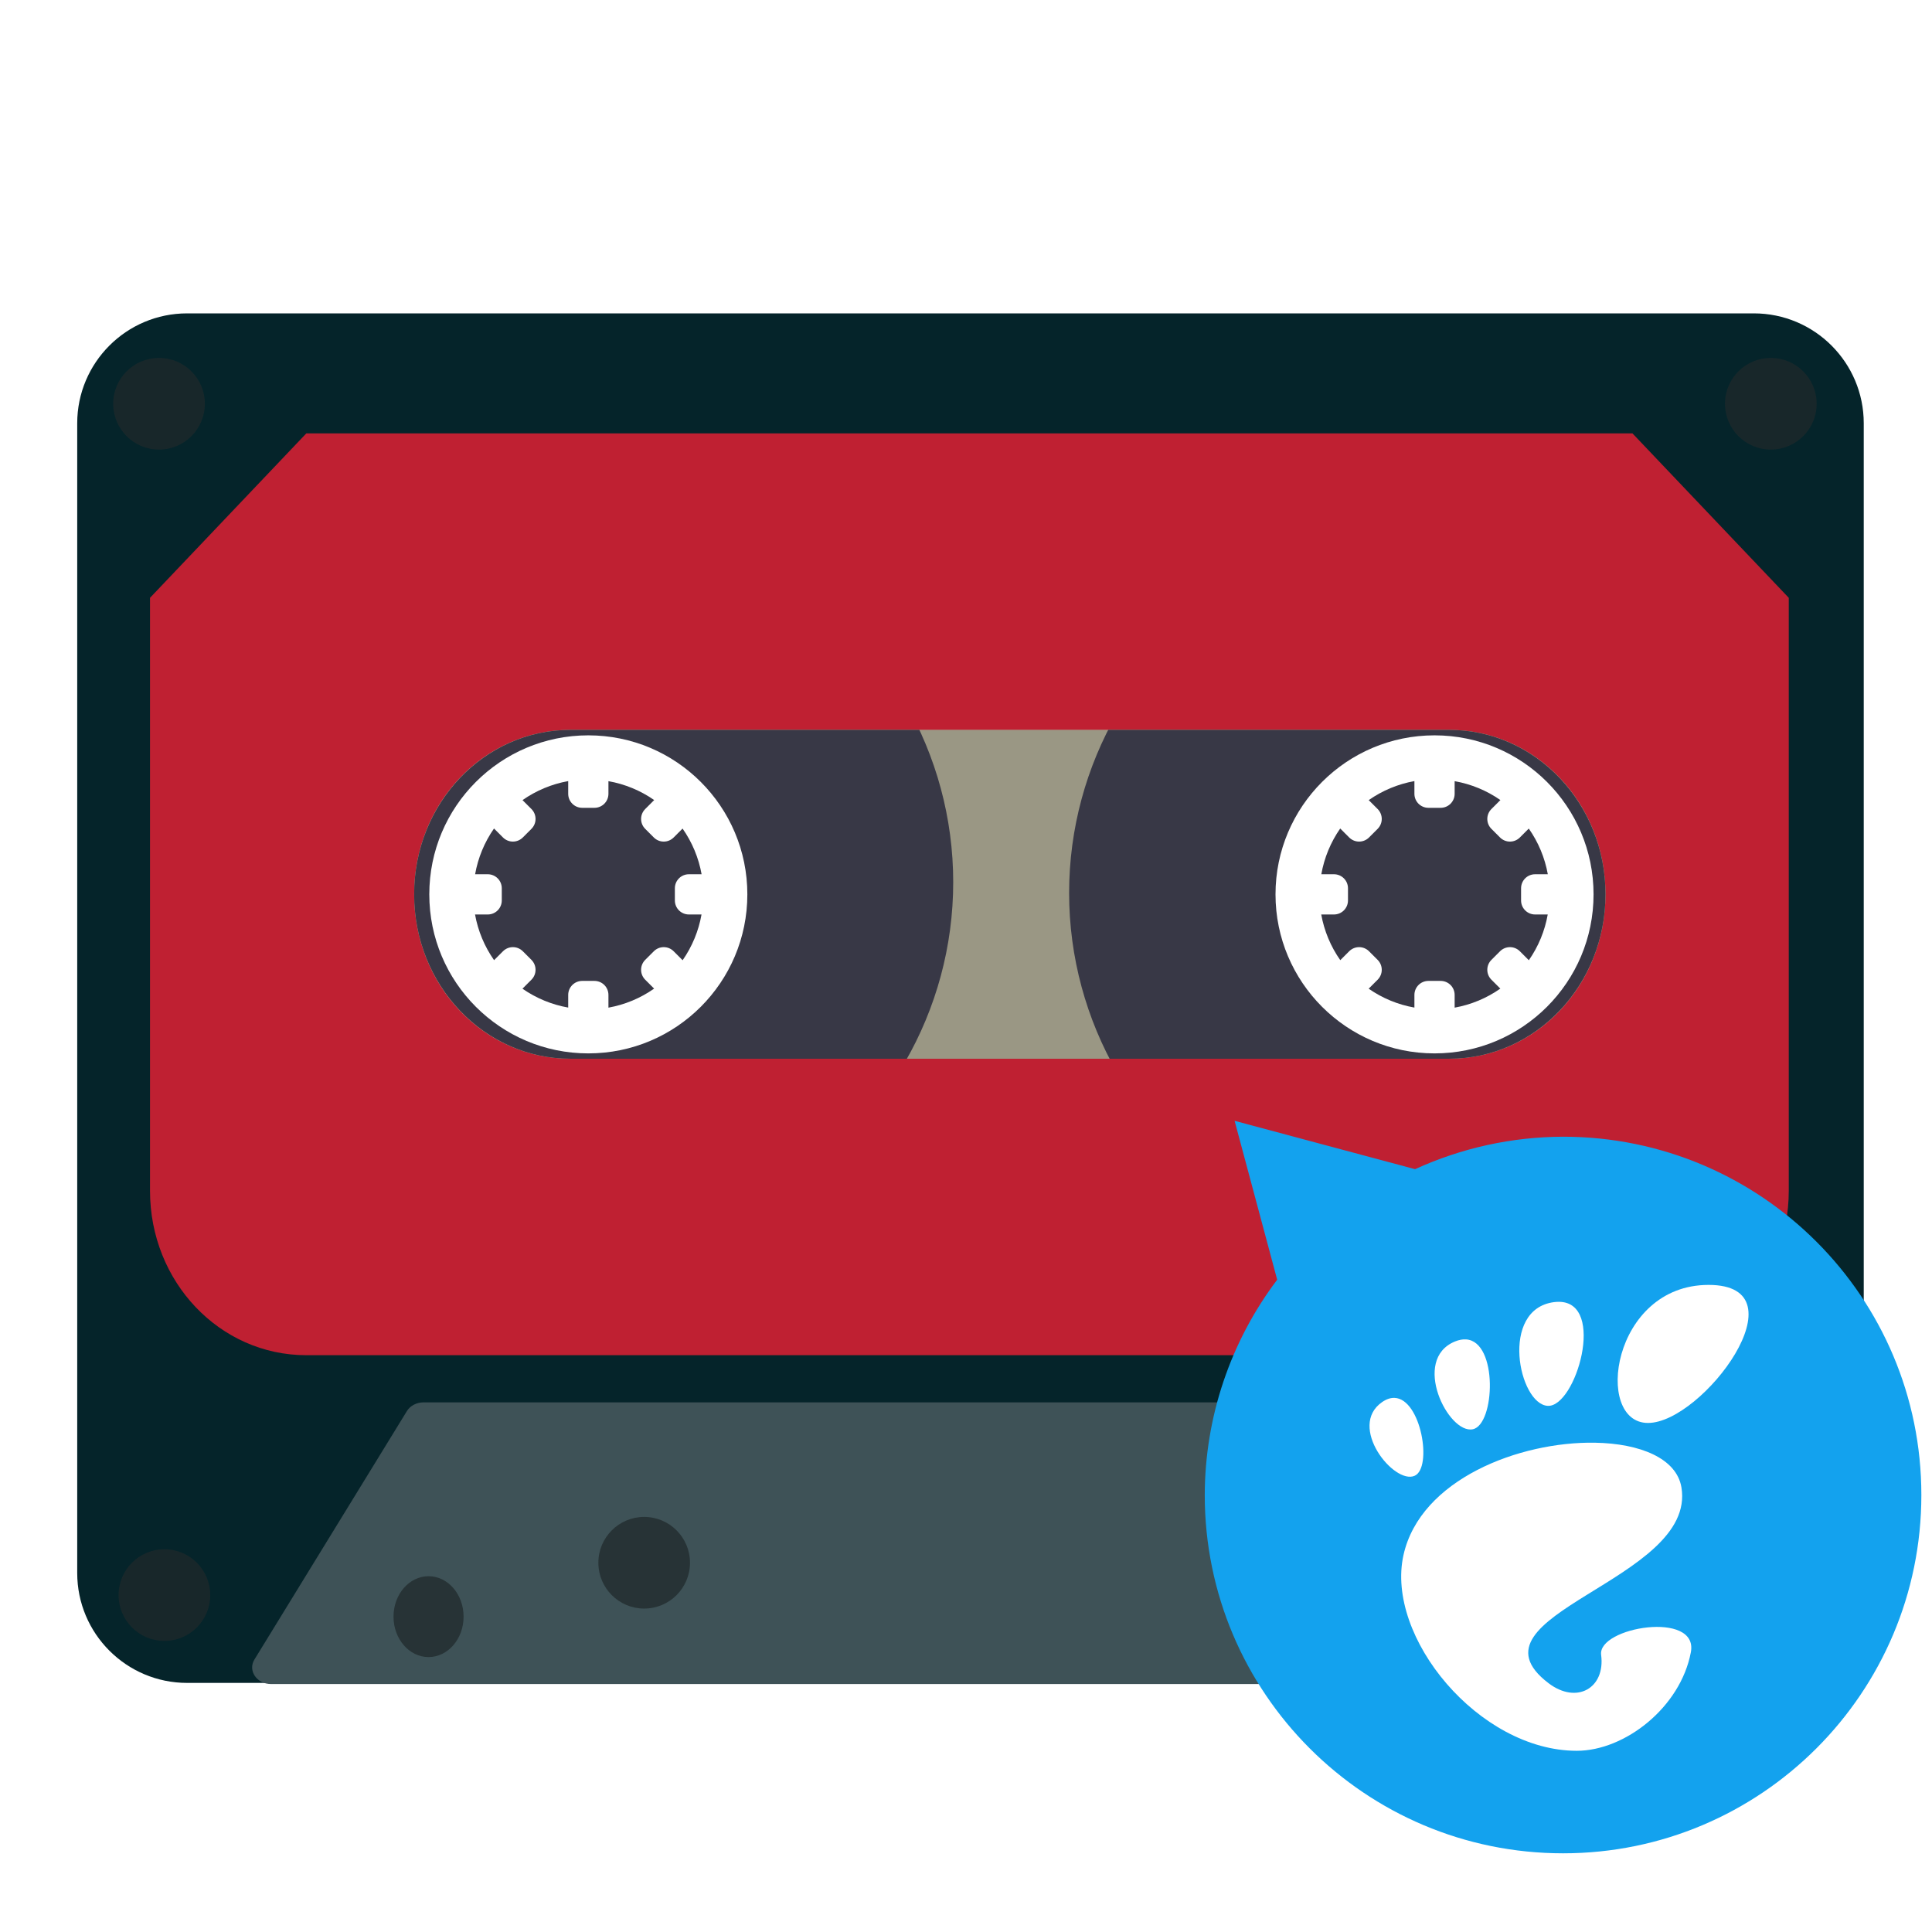 <?xml version="1.0" encoding="utf-8"?>
<!-- Generator: Adobe Illustrator 16.0.0, SVG Export Plug-In . SVG Version: 6.00 Build 0)  -->
<!DOCTYPE svg PUBLIC "-//W3C//DTD SVG 1.1//EN" "http://www.w3.org/Graphics/SVG/1.1/DTD/svg11.dtd">
<svg version="1.1"
	 id="svg2" xmlns:dc="http://purl.org/dc/elements/1.1/" xmlns:cc="http://creativecommons.org/ns#" xmlns:rdf="http://www.w3.org/1999/02/22-rdf-syntax-ns#" xmlns:svg="http://www.w3.org/2000/svg" xmlns:sodipodi="http://sodipodi.sourceforge.net/DTD/sodipodi-0.dtd" xmlns:inkscape="http://www.inkscape.org/namespaces/inkscape" sodipodi:docname="gnome-music.svg" inkscape:version="0.91 r13725"
	 xmlns="http://www.w3.org/2000/svg" xmlns:xlink="http://www.w3.org/1999/xlink" x="0px" y="0px" width="512px" height="512px"
	 viewBox="0 0 512 512" enable-background="new 0 0 512 512" xml:space="preserve">
<filter  style="color-interpolation-filters:sRGB" height="1.074" width="1.075" y="-0.037" x="-0.038" id="filter5079" inkscape:collect="always">
	<feGaussianBlur  stdDeviation="2.976" id="feGaussianBlur5081" inkscape:collect="always"></feGaussianBlur>
</filter>
<defs>
	
	<inkscape:path-effect  is_visible="true" effect="spiro" id="path-effect4181-3"></inkscape:path-effect>
	<inkscape:path-effect  is_visible="true" effect="spiro" id="path-effect4147-7"></inkscape:path-effect>
	<inkscape:path-effect  is_visible="true" effect="spiro" id="path-effect4085-4"></inkscape:path-effect>
	<inkscape:path-effect  is_visible="true" effect="spiro" id="path-effect3960-4"></inkscape:path-effect>
	<inkscape:path-effect  is_visible="true" effect="spiro" id="path-effect3938-5"></inkscape:path-effect>
	<inkscape:path-effect  is_visible="true" effect="spiro" id="path-effect3889-3"></inkscape:path-effect>
	<inkscape:path-effect  is_visible="true" effect="spiro" id="path-effect3855-4"></inkscape:path-effect>
	<inkscape:path-effect  is_visible="true" effect="spiro" id="path-effect3829-8"></inkscape:path-effect>
	<inkscape:path-effect  is_visible="true" effect="spiro" id="path-effect3829"></inkscape:path-effect>
	<inkscape:path-effect  is_visible="true" effect="spiro" id="path-effect3855"></inkscape:path-effect>
	<inkscape:path-effect  is_visible="true" effect="spiro" id="path-effect3889"></inkscape:path-effect>
	<inkscape:path-effect  is_visible="true" effect="spiro" id="path-effect3938"></inkscape:path-effect>
	<inkscape:path-effect  is_visible="true" effect="spiro" id="path-effect3960"></inkscape:path-effect>
	<inkscape:path-effect  is_visible="true" effect="spiro" id="path-effect4085"></inkscape:path-effect>
	<inkscape:path-effect  is_visible="true" effect="spiro" id="path-effect4147"></inkscape:path-effect>
	<inkscape:path-effect  is_visible="true" effect="spiro" id="path-effect4181"></inkscape:path-effect>
	<inkscape:path-effect  is_visible="true" effect="spiro" id="path-effect4181-3-5"></inkscape:path-effect>
	<inkscape:path-effect  is_visible="true" effect="spiro" id="path-effect4147-7-1"></inkscape:path-effect>
	<inkscape:path-effect  is_visible="true" effect="spiro" id="path-effect4085-4-0"></inkscape:path-effect>
	<inkscape:path-effect  is_visible="true" effect="spiro" id="path-effect3960-4-3"></inkscape:path-effect>
	<inkscape:path-effect  is_visible="true" effect="spiro" id="path-effect3938-5-7"></inkscape:path-effect>
	<inkscape:path-effect  is_visible="true" effect="spiro" id="path-effect3889-3-1"></inkscape:path-effect>
	<inkscape:path-effect  is_visible="true" effect="spiro" id="path-effect3855-4-1"></inkscape:path-effect>
	<inkscape:path-effect  is_visible="true" effect="spiro" id="path-effect3829-8-1"></inkscape:path-effect>
	<inkscape:path-effect  is_visible="true" effect="spiro" id="path-effect3829-9"></inkscape:path-effect>
	<inkscape:path-effect  is_visible="true" effect="spiro" id="path-effect3855-7"></inkscape:path-effect>
	<inkscape:path-effect  is_visible="true" effect="spiro" id="path-effect3889-31"></inkscape:path-effect>
	<inkscape:path-effect  is_visible="true" effect="spiro" id="path-effect3938-52"></inkscape:path-effect>
	<inkscape:path-effect  is_visible="true" effect="spiro" id="path-effect3960-2"></inkscape:path-effect>
	<inkscape:path-effect  is_visible="true" effect="spiro" id="path-effect4085-0"></inkscape:path-effect>
	<inkscape:path-effect  is_visible="true" effect="spiro" id="path-effect4147-0"></inkscape:path-effect>
	<inkscape:path-effect  is_visible="true" effect="spiro" id="path-effect4181-32"></inkscape:path-effect>
	<inkscape:path-effect  is_visible="true" effect="spiro" id="path-effect3829-4"></inkscape:path-effect>
	<inkscape:path-effect  is_visible="true" effect="spiro" id="path-effect3855-43"></inkscape:path-effect>
	<inkscape:path-effect  is_visible="true" effect="spiro" id="path-effect3889-0"></inkscape:path-effect>
	<inkscape:path-effect  is_visible="true" effect="spiro" id="path-effect3938-8"></inkscape:path-effect>
	<inkscape:path-effect  is_visible="true" effect="spiro" id="path-effect3960-7"></inkscape:path-effect>
	<inkscape:path-effect  is_visible="true" effect="spiro" id="path-effect4085-6"></inkscape:path-effect>
	<inkscape:path-effect  is_visible="true" effect="spiro" id="path-effect4147-6"></inkscape:path-effect>
	<inkscape:path-effect  is_visible="true" effect="spiro" id="path-effect4181-6"></inkscape:path-effect>
	<inkscape:path-effect  is_visible="true" effect="spiro" id="path-effect4181-4"></inkscape:path-effect>
	<inkscape:path-effect  is_visible="true" effect="spiro" id="path-effect4147-78"></inkscape:path-effect>
	<inkscape:path-effect  is_visible="true" effect="spiro" id="path-effect4085-7"></inkscape:path-effect>
	<inkscape:path-effect  is_visible="true" effect="spiro" id="path-effect3960-3"></inkscape:path-effect>
	<inkscape:path-effect  is_visible="true" effect="spiro" id="path-effect3938-6"></inkscape:path-effect>
	<inkscape:path-effect  is_visible="true" effect="spiro" id="path-effect3889-2"></inkscape:path-effect>
	<inkscape:path-effect  is_visible="true" effect="spiro" id="path-effect3855-46"></inkscape:path-effect>
	<inkscape:path-effect  is_visible="true" effect="spiro" id="path-effect3829-89"></inkscape:path-effect>
	<inkscape:path-effect  is_visible="true" effect="spiro" id="path-effect4181-8"></inkscape:path-effect>
	<inkscape:path-effect  is_visible="true" effect="spiro" id="path-effect4147-9"></inkscape:path-effect>
	<inkscape:path-effect  is_visible="true" effect="spiro" id="path-effect4085-65"></inkscape:path-effect>
	<inkscape:path-effect  is_visible="true" effect="spiro" id="path-effect3960-21"></inkscape:path-effect>
	<inkscape:path-effect  is_visible="true" effect="spiro" id="path-effect3938-0"></inkscape:path-effect>
	<inkscape:path-effect  is_visible="true" effect="spiro" id="path-effect3889-4"></inkscape:path-effect>
	<inkscape:path-effect  is_visible="true" effect="spiro" id="path-effect3855-6"></inkscape:path-effect>
	<inkscape:path-effect  is_visible="true" effect="spiro" id="path-effect3829-47"></inkscape:path-effect>
	<inkscape:path-effect  is_visible="true" effect="spiro" id="path-effect3829-5"></inkscape:path-effect>
	<inkscape:path-effect  is_visible="true" effect="spiro" id="path-effect3855-0"></inkscape:path-effect>
	<inkscape:path-effect  is_visible="true" effect="spiro" id="path-effect3889-40"></inkscape:path-effect>
	<inkscape:path-effect  is_visible="true" effect="spiro" id="path-effect3938-58"></inkscape:path-effect>
	<inkscape:path-effect  is_visible="true" effect="spiro" id="path-effect3960-9"></inkscape:path-effect>
	<inkscape:path-effect  is_visible="true" effect="spiro" id="path-effect4085-5"></inkscape:path-effect>
	<inkscape:path-effect  is_visible="true" effect="spiro" id="path-effect4147-5"></inkscape:path-effect>
	<inkscape:path-effect  is_visible="true" effect="spiro" id="path-effect4181-86"></inkscape:path-effect>
	
		<inkscape:perspective  inkscape:vp_y="0 : 999.99996 : 0" inkscape:vp_x="0 : 12 : 1" sodipodi:type="inkscape:persp3d" inkscape:vp_z="23.999999 : 12 : 1" id="perspective3810" inkscape:persp3d-origin="12 : 7.9999997 : 1">
		</inkscape:perspective>
	<inkscape:path-effect  is_visible="true" effect="spiro" id="path-effect4181-3-50"></inkscape:path-effect>
	<inkscape:path-effect  is_visible="true" effect="spiro" id="path-effect4147-7-3"></inkscape:path-effect>
	<inkscape:path-effect  is_visible="true" effect="spiro" id="path-effect4085-4-6"></inkscape:path-effect>
	<inkscape:path-effect  is_visible="true" effect="spiro" id="path-effect3960-4-8"></inkscape:path-effect>
	<inkscape:path-effect  is_visible="true" effect="spiro" id="path-effect3938-5-0"></inkscape:path-effect>
	<inkscape:path-effect  is_visible="true" effect="spiro" id="path-effect3889-3-9"></inkscape:path-effect>
	<inkscape:path-effect  is_visible="true" effect="spiro" id="path-effect3855-4-3"></inkscape:path-effect>
	<inkscape:path-effect  is_visible="true" effect="spiro" id="path-effect3829-8-4"></inkscape:path-effect>
	<inkscape:path-effect  is_visible="true" effect="spiro" id="path-effect3829-3"></inkscape:path-effect>
	<inkscape:path-effect  is_visible="true" effect="spiro" id="path-effect3855-9"></inkscape:path-effect>
	<inkscape:path-effect  is_visible="true" effect="spiro" id="path-effect3889-8"></inkscape:path-effect>
	<inkscape:path-effect  is_visible="true" effect="spiro" id="path-effect3938-7"></inkscape:path-effect>
	<inkscape:path-effect  is_visible="true" effect="spiro" id="path-effect3960-94"></inkscape:path-effect>
	<inkscape:path-effect  is_visible="true" effect="spiro" id="path-effect4085-78"></inkscape:path-effect>
	<inkscape:path-effect  is_visible="true" effect="spiro" id="path-effect4147-91"></inkscape:path-effect>
	<inkscape:path-effect  is_visible="true" effect="spiro" id="path-effect4181-2"></inkscape:path-effect>
	<inkscape:path-effect  is_visible="true" effect="spiro" id="path-effect4181-3-5-5"></inkscape:path-effect>
	<inkscape:path-effect  is_visible="true" effect="spiro" id="path-effect4147-7-1-6"></inkscape:path-effect>
	<inkscape:path-effect  is_visible="true" effect="spiro" id="path-effect4085-4-0-1"></inkscape:path-effect>
	<inkscape:path-effect  is_visible="true" effect="spiro" id="path-effect3960-4-3-2"></inkscape:path-effect>
	<inkscape:path-effect  is_visible="true" effect="spiro" id="path-effect3938-5-7-7"></inkscape:path-effect>
	<inkscape:path-effect  is_visible="true" effect="spiro" id="path-effect3889-3-1-8"></inkscape:path-effect>
	<inkscape:path-effect  is_visible="true" effect="spiro" id="path-effect3855-4-1-8"></inkscape:path-effect>
	<inkscape:path-effect  is_visible="true" effect="spiro" id="path-effect3829-8-1-4"></inkscape:path-effect>
	<inkscape:path-effect  is_visible="true" effect="spiro" id="path-effect3829-9-8"></inkscape:path-effect>
	<inkscape:path-effect  is_visible="true" effect="spiro" id="path-effect3855-7-8"></inkscape:path-effect>
	<inkscape:path-effect  is_visible="true" effect="spiro" id="path-effect3889-31-3"></inkscape:path-effect>
	<inkscape:path-effect  is_visible="true" effect="spiro" id="path-effect3938-52-4"></inkscape:path-effect>
	<inkscape:path-effect  is_visible="true" effect="spiro" id="path-effect3960-2-8"></inkscape:path-effect>
	<inkscape:path-effect  is_visible="true" effect="spiro" id="path-effect4085-0-3"></inkscape:path-effect>
	<inkscape:path-effect  is_visible="true" effect="spiro" id="path-effect4147-0-7"></inkscape:path-effect>
	<inkscape:path-effect  is_visible="true" effect="spiro" id="path-effect4181-32-9"></inkscape:path-effect>
	<inkscape:path-effect  is_visible="true" effect="spiro" id="path-effect3829-4-2"></inkscape:path-effect>
	<inkscape:path-effect  is_visible="true" effect="spiro" id="path-effect3855-43-0"></inkscape:path-effect>
	<inkscape:path-effect  is_visible="true" effect="spiro" id="path-effect3889-0-4"></inkscape:path-effect>
	<inkscape:path-effect  is_visible="true" effect="spiro" id="path-effect3938-8-9"></inkscape:path-effect>
	<inkscape:path-effect  is_visible="true" effect="spiro" id="path-effect3960-7-4"></inkscape:path-effect>
	<inkscape:path-effect  is_visible="true" effect="spiro" id="path-effect4085-6-1"></inkscape:path-effect>
	<inkscape:path-effect  is_visible="true" effect="spiro" id="path-effect4147-6-7"></inkscape:path-effect>
	<inkscape:path-effect  is_visible="true" effect="spiro" id="path-effect4181-6-7"></inkscape:path-effect>
	<inkscape:path-effect  is_visible="true" effect="spiro" id="path-effect4181-4-4"></inkscape:path-effect>
	<inkscape:path-effect  is_visible="true" effect="spiro" id="path-effect4147-78-6"></inkscape:path-effect>
	<inkscape:path-effect  is_visible="true" effect="spiro" id="path-effect4085-7-1"></inkscape:path-effect>
	<inkscape:path-effect  is_visible="true" effect="spiro" id="path-effect3960-3-0"></inkscape:path-effect>
	<inkscape:path-effect  is_visible="true" effect="spiro" id="path-effect3938-6-1"></inkscape:path-effect>
	<inkscape:path-effect  is_visible="true" effect="spiro" id="path-effect3889-2-7"></inkscape:path-effect>
	<inkscape:path-effect  is_visible="true" effect="spiro" id="path-effect3855-46-8"></inkscape:path-effect>
	<inkscape:path-effect  is_visible="true" effect="spiro" id="path-effect3829-89-0"></inkscape:path-effect>
	<inkscape:path-effect  is_visible="true" effect="spiro" id="path-effect4181-8-8"></inkscape:path-effect>
	<inkscape:path-effect  is_visible="true" effect="spiro" id="path-effect4147-9-1"></inkscape:path-effect>
	<inkscape:path-effect  is_visible="true" effect="spiro" id="path-effect4085-65-7"></inkscape:path-effect>
	<inkscape:path-effect  is_visible="true" effect="spiro" id="path-effect3960-21-8"></inkscape:path-effect>
	<inkscape:path-effect  is_visible="true" effect="spiro" id="path-effect3938-0-3"></inkscape:path-effect>
	<inkscape:path-effect  is_visible="true" effect="spiro" id="path-effect3889-4-2"></inkscape:path-effect>
	<inkscape:path-effect  is_visible="true" effect="spiro" id="path-effect3855-6-8"></inkscape:path-effect>
	<inkscape:path-effect  is_visible="true" effect="spiro" id="path-effect3829-47-2"></inkscape:path-effect>
	<inkscape:path-effect  is_visible="true" effect="spiro" id="path-effect3829-5-9"></inkscape:path-effect>
	<inkscape:path-effect  is_visible="true" effect="spiro" id="path-effect3855-0-8"></inkscape:path-effect>
	<inkscape:path-effect  is_visible="true" effect="spiro" id="path-effect3889-40-1"></inkscape:path-effect>
	<inkscape:path-effect  is_visible="true" effect="spiro" id="path-effect3938-58-0"></inkscape:path-effect>
	<inkscape:path-effect  is_visible="true" effect="spiro" id="path-effect3960-9-9"></inkscape:path-effect>
	<inkscape:path-effect  is_visible="true" effect="spiro" id="path-effect4085-5-6"></inkscape:path-effect>
	<inkscape:path-effect  is_visible="true" effect="spiro" id="path-effect4147-5-8"></inkscape:path-effect>
	<inkscape:path-effect  is_visible="true" effect="spiro" id="path-effect4181-86-8"></inkscape:path-effect>
	
		<inkscape:perspective  inkscape:vp_y="0 : 999.99996 : 0" inkscape:vp_x="0 : 12 : 1" sodipodi:type="inkscape:persp3d" inkscape:vp_z="23.999999 : 12 : 1" id="perspective3810-0" inkscape:persp3d-origin="12 : 7.9999997 : 1">
		</inkscape:perspective>
	<inkscape:path-effect  is_visible="true" effect="spiro" id="path-effect4181-3-6"></inkscape:path-effect>
	<inkscape:path-effect  is_visible="true" effect="spiro" id="path-effect4147-7-2"></inkscape:path-effect>
	<inkscape:path-effect  is_visible="true" effect="spiro" id="path-effect4085-4-9"></inkscape:path-effect>
	<inkscape:path-effect  is_visible="true" effect="spiro" id="path-effect3960-4-7"></inkscape:path-effect>
	<inkscape:path-effect  is_visible="true" effect="spiro" id="path-effect3938-5-09"></inkscape:path-effect>
	<inkscape:path-effect  is_visible="true" effect="spiro" id="path-effect3889-3-3"></inkscape:path-effect>
	<inkscape:path-effect  is_visible="true" effect="spiro" id="path-effect3855-4-6"></inkscape:path-effect>
	<inkscape:path-effect  is_visible="true" effect="spiro" id="path-effect3829-8-0"></inkscape:path-effect>
	<inkscape:path-effect  is_visible="true" effect="spiro" id="path-effect3829-36"></inkscape:path-effect>
	<inkscape:path-effect  is_visible="true" effect="spiro" id="path-effect3855-1"></inkscape:path-effect>
	<inkscape:path-effect  is_visible="true" effect="spiro" id="path-effect3889-29"></inkscape:path-effect>
	<inkscape:path-effect  is_visible="true" effect="spiro" id="path-effect3938-3"></inkscape:path-effect>
	<inkscape:path-effect  is_visible="true" effect="spiro" id="path-effect3960-1"></inkscape:path-effect>
	<inkscape:path-effect  is_visible="true" effect="spiro" id="path-effect4085-9"></inkscape:path-effect>
	<inkscape:path-effect  is_visible="true" effect="spiro" id="path-effect4147-4"></inkscape:path-effect>
	<inkscape:path-effect  is_visible="true" effect="spiro" id="path-effect4181-7"></inkscape:path-effect>
	<inkscape:path-effect  is_visible="true" effect="spiro" id="path-effect4181-3-5-8"></inkscape:path-effect>
	<inkscape:path-effect  is_visible="true" effect="spiro" id="path-effect4147-7-1-4"></inkscape:path-effect>
	<inkscape:path-effect  is_visible="true" effect="spiro" id="path-effect4085-4-0-5"></inkscape:path-effect>
	<inkscape:path-effect  is_visible="true" effect="spiro" id="path-effect3960-4-3-0"></inkscape:path-effect>
	<inkscape:path-effect  is_visible="true" effect="spiro" id="path-effect3938-5-7-3"></inkscape:path-effect>
	<inkscape:path-effect  is_visible="true" effect="spiro" id="path-effect3889-3-1-6"></inkscape:path-effect>
	<inkscape:path-effect  is_visible="true" effect="spiro" id="path-effect3855-4-1-1"></inkscape:path-effect>
	<inkscape:path-effect  is_visible="true" effect="spiro" id="path-effect3829-8-1-0"></inkscape:path-effect>
	<inkscape:path-effect  is_visible="true" effect="spiro" id="path-effect3829-9-9"></inkscape:path-effect>
	<inkscape:path-effect  is_visible="true" effect="spiro" id="path-effect3855-7-3"></inkscape:path-effect>
	<inkscape:path-effect  is_visible="true" effect="spiro" id="path-effect3889-31-7"></inkscape:path-effect>
	<inkscape:path-effect  is_visible="true" effect="spiro" id="path-effect3938-52-45"></inkscape:path-effect>
	<inkscape:path-effect  is_visible="true" effect="spiro" id="path-effect3960-2-2"></inkscape:path-effect>
	<inkscape:path-effect  is_visible="true" effect="spiro" id="path-effect4085-0-5"></inkscape:path-effect>
	<inkscape:path-effect  is_visible="true" effect="spiro" id="path-effect4147-0-4"></inkscape:path-effect>
	<inkscape:path-effect  is_visible="true" effect="spiro" id="path-effect4181-32-7"></inkscape:path-effect>
	<inkscape:path-effect  is_visible="true" effect="spiro" id="path-effect3829-4-8"></inkscape:path-effect>
	<inkscape:path-effect  is_visible="true" effect="spiro" id="path-effect3855-43-8"></inkscape:path-effect>
	<inkscape:path-effect  is_visible="true" effect="spiro" id="path-effect3889-0-43"></inkscape:path-effect>
	<inkscape:path-effect  is_visible="true" effect="spiro" id="path-effect3938-8-1"></inkscape:path-effect>
	<inkscape:path-effect  is_visible="true" effect="spiro" id="path-effect3960-7-49"></inkscape:path-effect>
	<inkscape:path-effect  is_visible="true" effect="spiro" id="path-effect4085-6-2"></inkscape:path-effect>
	<inkscape:path-effect  is_visible="true" effect="spiro" id="path-effect4147-6-0"></inkscape:path-effect>
	<inkscape:path-effect  is_visible="true" effect="spiro" id="path-effect4181-6-6"></inkscape:path-effect>
	<inkscape:path-effect  is_visible="true" effect="spiro" id="path-effect4181-4-8"></inkscape:path-effect>
	<inkscape:path-effect  is_visible="true" effect="spiro" id="path-effect4147-78-9"></inkscape:path-effect>
	<inkscape:path-effect  is_visible="true" effect="spiro" id="path-effect4085-7-2"></inkscape:path-effect>
	<inkscape:path-effect  is_visible="true" effect="spiro" id="path-effect3960-3-6"></inkscape:path-effect>
	<inkscape:path-effect  is_visible="true" effect="spiro" id="path-effect3938-6-6"></inkscape:path-effect>
	<inkscape:path-effect  is_visible="true" effect="spiro" id="path-effect3889-2-4"></inkscape:path-effect>
	<inkscape:path-effect  is_visible="true" effect="spiro" id="path-effect3855-46-9"></inkscape:path-effect>
	<inkscape:path-effect  is_visible="true" effect="spiro" id="path-effect3829-89-5"></inkscape:path-effect>
	<inkscape:path-effect  is_visible="true" effect="spiro" id="path-effect4181-8-2"></inkscape:path-effect>
	<inkscape:path-effect  is_visible="true" effect="spiro" id="path-effect4147-9-7"></inkscape:path-effect>
	<inkscape:path-effect  is_visible="true" effect="spiro" id="path-effect4085-65-2"></inkscape:path-effect>
	<inkscape:path-effect  is_visible="true" effect="spiro" id="path-effect3960-21-2"></inkscape:path-effect>
	<inkscape:path-effect  is_visible="true" effect="spiro" id="path-effect3938-0-6"></inkscape:path-effect>
	<inkscape:path-effect  is_visible="true" effect="spiro" id="path-effect3889-4-1"></inkscape:path-effect>
	<inkscape:path-effect  is_visible="true" effect="spiro" id="path-effect3855-6-0"></inkscape:path-effect>
	<inkscape:path-effect  is_visible="true" effect="spiro" id="path-effect3829-47-6"></inkscape:path-effect>
	<inkscape:path-effect  is_visible="true" effect="spiro" id="path-effect3829-5-97"></inkscape:path-effect>
	<inkscape:path-effect  is_visible="true" effect="spiro" id="path-effect3855-0-7"></inkscape:path-effect>
	<inkscape:path-effect  is_visible="true" effect="spiro" id="path-effect3889-40-6"></inkscape:path-effect>
	<inkscape:path-effect  is_visible="true" effect="spiro" id="path-effect3938-58-7"></inkscape:path-effect>
	<inkscape:path-effect  is_visible="true" effect="spiro" id="path-effect3960-9-3"></inkscape:path-effect>
	<inkscape:path-effect  is_visible="true" effect="spiro" id="path-effect4085-5-65"></inkscape:path-effect>
	<inkscape:path-effect  is_visible="true" effect="spiro" id="path-effect4147-5-6"></inkscape:path-effect>
	<inkscape:path-effect  is_visible="true" effect="spiro" id="path-effect4181-86-3"></inkscape:path-effect>
	
		<inkscape:perspective  inkscape:vp_y="0 : 999.99996 : 0" inkscape:vp_x="0 : 12 : 1" sodipodi:type="inkscape:persp3d" inkscape:vp_z="23.999999 : 12 : 1" id="perspective3810-5" inkscape:persp3d-origin="12 : 7.9999997 : 1">
		</inkscape:perspective>
	<inkscape:path-effect  is_visible="true" effect="spiro" id="path-effect4181-3-50-1"></inkscape:path-effect>
	<inkscape:path-effect  is_visible="true" effect="spiro" id="path-effect4147-7-3-5"></inkscape:path-effect>
	<inkscape:path-effect  is_visible="true" effect="spiro" id="path-effect4085-4-6-9"></inkscape:path-effect>
	<inkscape:path-effect  is_visible="true" effect="spiro" id="path-effect3960-4-8-8"></inkscape:path-effect>
	<inkscape:path-effect  is_visible="true" effect="spiro" id="path-effect3938-5-0-4"></inkscape:path-effect>
	<inkscape:path-effect  is_visible="true" effect="spiro" id="path-effect3889-3-9-8"></inkscape:path-effect>
	<inkscape:path-effect  is_visible="true" effect="spiro" id="path-effect3855-4-3-1"></inkscape:path-effect>
	<inkscape:path-effect  is_visible="true" effect="spiro" id="path-effect3829-8-4-0"></inkscape:path-effect>
	<inkscape:path-effect  is_visible="true" effect="spiro" id="path-effect3829-3-9"></inkscape:path-effect>
	<inkscape:path-effect  is_visible="true" effect="spiro" id="path-effect3855-9-6"></inkscape:path-effect>
	<inkscape:path-effect  is_visible="true" effect="spiro" id="path-effect3889-8-2"></inkscape:path-effect>
	<inkscape:path-effect  is_visible="true" effect="spiro" id="path-effect3938-7-1"></inkscape:path-effect>
	<inkscape:path-effect  is_visible="true" effect="spiro" id="path-effect3960-94-7"></inkscape:path-effect>
	<inkscape:path-effect  is_visible="true" effect="spiro" id="path-effect4085-78-8"></inkscape:path-effect>
	<inkscape:path-effect  is_visible="true" effect="spiro" id="path-effect4147-91-5"></inkscape:path-effect>
	<inkscape:path-effect  is_visible="true" effect="spiro" id="path-effect4181-2-7"></inkscape:path-effect>
	<inkscape:path-effect  is_visible="true" effect="spiro" id="path-effect4181-3-5-5-4"></inkscape:path-effect>
	<inkscape:path-effect  is_visible="true" effect="spiro" id="path-effect4147-7-1-6-1"></inkscape:path-effect>
	<inkscape:path-effect  is_visible="true" effect="spiro" id="path-effect4085-4-0-1-8"></inkscape:path-effect>
	<inkscape:path-effect  is_visible="true" effect="spiro" id="path-effect3960-4-3-2-5"></inkscape:path-effect>
	<inkscape:path-effect  is_visible="true" effect="spiro" id="path-effect3938-5-7-7-9"></inkscape:path-effect>
	<inkscape:path-effect  is_visible="true" effect="spiro" id="path-effect3889-3-1-8-7"></inkscape:path-effect>
	<inkscape:path-effect  is_visible="true" effect="spiro" id="path-effect3855-4-1-8-5"></inkscape:path-effect>
	<inkscape:path-effect  is_visible="true" effect="spiro" id="path-effect3829-8-1-4-3"></inkscape:path-effect>
	<inkscape:path-effect  is_visible="true" effect="spiro" id="path-effect3829-9-8-6"></inkscape:path-effect>
	<inkscape:path-effect  is_visible="true" effect="spiro" id="path-effect3855-7-8-0"></inkscape:path-effect>
	<inkscape:path-effect  is_visible="true" effect="spiro" id="path-effect3889-31-3-4"></inkscape:path-effect>
	<inkscape:path-effect  is_visible="true" effect="spiro" id="path-effect3938-52-4-8"></inkscape:path-effect>
	<inkscape:path-effect  is_visible="true" effect="spiro" id="path-effect3960-2-8-8"></inkscape:path-effect>
	<inkscape:path-effect  is_visible="true" effect="spiro" id="path-effect4085-0-3-8"></inkscape:path-effect>
	<inkscape:path-effect  is_visible="true" effect="spiro" id="path-effect4147-0-7-9"></inkscape:path-effect>
	<inkscape:path-effect  is_visible="true" effect="spiro" id="path-effect4181-32-9-7"></inkscape:path-effect>
	<inkscape:path-effect  is_visible="true" effect="spiro" id="path-effect3829-4-2-0"></inkscape:path-effect>
	<inkscape:path-effect  is_visible="true" effect="spiro" id="path-effect3855-43-0-9"></inkscape:path-effect>
	<inkscape:path-effect  is_visible="true" effect="spiro" id="path-effect3889-0-4-2"></inkscape:path-effect>
	<inkscape:path-effect  is_visible="true" effect="spiro" id="path-effect3938-8-9-5"></inkscape:path-effect>
	<inkscape:path-effect  is_visible="true" effect="spiro" id="path-effect3960-7-4-4"></inkscape:path-effect>
	<inkscape:path-effect  is_visible="true" effect="spiro" id="path-effect4085-6-1-0"></inkscape:path-effect>
	<inkscape:path-effect  is_visible="true" effect="spiro" id="path-effect4147-6-7-5"></inkscape:path-effect>
	<inkscape:path-effect  is_visible="true" effect="spiro" id="path-effect4181-6-7-9"></inkscape:path-effect>
	<inkscape:path-effect  is_visible="true" effect="spiro" id="path-effect4181-4-4-4"></inkscape:path-effect>
	<inkscape:path-effect  is_visible="true" effect="spiro" id="path-effect4147-78-6-6"></inkscape:path-effect>
	<inkscape:path-effect  is_visible="true" effect="spiro" id="path-effect4085-7-1-9"></inkscape:path-effect>
	<inkscape:path-effect  is_visible="true" effect="spiro" id="path-effect3960-3-0-2"></inkscape:path-effect>
	<inkscape:path-effect  is_visible="true" effect="spiro" id="path-effect3938-6-1-2"></inkscape:path-effect>
	<inkscape:path-effect  is_visible="true" effect="spiro" id="path-effect3889-2-7-4"></inkscape:path-effect>
	<inkscape:path-effect  is_visible="true" effect="spiro" id="path-effect3855-46-8-7"></inkscape:path-effect>
	<inkscape:path-effect  is_visible="true" effect="spiro" id="path-effect3829-89-0-7"></inkscape:path-effect>
	<inkscape:path-effect  is_visible="true" effect="spiro" id="path-effect4181-8-8-9"></inkscape:path-effect>
	<inkscape:path-effect  is_visible="true" effect="spiro" id="path-effect4147-9-1-3"></inkscape:path-effect>
	<inkscape:path-effect  is_visible="true" effect="spiro" id="path-effect4085-65-7-6"></inkscape:path-effect>
	<inkscape:path-effect  is_visible="true" effect="spiro" id="path-effect3960-21-8-8"></inkscape:path-effect>
	<inkscape:path-effect  is_visible="true" effect="spiro" id="path-effect3938-0-3-0"></inkscape:path-effect>
	<inkscape:path-effect  is_visible="true" effect="spiro" id="path-effect3889-4-2-2"></inkscape:path-effect>
	<inkscape:path-effect  is_visible="true" effect="spiro" id="path-effect3855-6-8-1"></inkscape:path-effect>
	<inkscape:path-effect  is_visible="true" effect="spiro" id="path-effect3829-47-2-0"></inkscape:path-effect>
	<inkscape:path-effect  is_visible="true" effect="spiro" id="path-effect3829-5-9-8"></inkscape:path-effect>
	<inkscape:path-effect  is_visible="true" effect="spiro" id="path-effect3855-0-8-6"></inkscape:path-effect>
	<inkscape:path-effect  is_visible="true" effect="spiro" id="path-effect3889-40-1-2"></inkscape:path-effect>
	<inkscape:path-effect  is_visible="true" effect="spiro" id="path-effect3938-58-0-8"></inkscape:path-effect>
	<inkscape:path-effect  is_visible="true" effect="spiro" id="path-effect3960-9-9-4"></inkscape:path-effect>
	<inkscape:path-effect  is_visible="true" effect="spiro" id="path-effect4085-5-6-7"></inkscape:path-effect>
	<inkscape:path-effect  is_visible="true" effect="spiro" id="path-effect4147-5-8-2"></inkscape:path-effect>
	<inkscape:path-effect  is_visible="true" effect="spiro" id="path-effect4181-86-8-4"></inkscape:path-effect>
	
		<inkscape:perspective  inkscape:vp_y="0 : 999.99996 : 0" inkscape:vp_x="0 : 12 : 1" sodipodi:type="inkscape:persp3d" inkscape:vp_z="23.999999 : 12 : 1" id="perspective3810-0-0" inkscape:persp3d-origin="12 : 7.9999997 : 1">
		</inkscape:perspective>
</defs>
<sodipodi:namedview  units="px" showgrid="false" inkscape:cy="144.18113" inkscape:cx="445.73959" inkscape:zoom="0.35" borderopacity="1.0" bordercolor="#666666" pagecolor="#ffffff" id="base" inkscape:window-maximized="1" inkscape:window-y="25" inkscape:window-x="0" inkscape:window-height="719" inkscape:window-width="1360" inkscape:pageshadow="2" inkscape:current-layer="layer1" inkscape:pageopacity="0.0" inkscape:document-units="px">
	</sodipodi:namedview>
<g id="layer1" transform="translate(0,-540.362)" inkscape:label="Capa 1" inkscape:groupmode="layer">
	<path id="rect2985" fill="#05242A" d="M49.596,623.409H464.78c16.09,0,29.133,13.043,29.133,29.132v304.676
		c0,16.089-13.043,29.133-29.133,29.133H49.596c-16.089,0-29.133-13.044-29.133-29.133V652.541
		C20.463,636.452,33.507,623.409,49.596,623.409z"/>
	<path id="path5208" sodipodi:nodetypes="ccccccccc" inkscape:connector-curvature="0" fill="#3E5257" d="M112.231,912.003
		c-1.836,0-3.524,0.886-4.398,2.309l-40.406,65.842c-1.799,2.934,0.612,6.497,4.398,6.498h370.727
		c3.786-0.001,6.197-3.564,4.398-6.498l-40.406-65.842c-0.874-1.423-2.563-2.309-4.398-2.309H112.231z"/>
	<path id="rect4445" fill="#D6D1AE" d="M121.275,708.791H418.01c16.09,0,29.133,13.043,29.133,29.132v76.021
		c0,16.089-13.043,29.133-29.133,29.133H121.275c-16.089,0-29.132-13.044-29.132-29.133v-76.021
		C92.143,721.834,105.186,708.791,121.275,708.791z"/>
	<path id="rect5266" sodipodi:nodetypes="ccsssscccsssssss" inkscape:connector-curvature="0" fill="#BF2032" d="M81.171,655.22
		l-41.416,43.57v157.145c0,24.139,18.472,43.57,41.416,43.57h351.454c22.944,0,41.416-19.432,41.416-43.57V698.79l-41.416-43.57
		H81.171z M151.171,733.79h232.881c22.944,0,41.416,19.434,41.416,43.572s-18.472,43.572-41.416,43.572H151.171
		c-22.944,0-41.416-19.434-41.416-43.572S128.227,733.79,151.171,733.79z"/>
	<path id="rect5245" fill="#4D4D4D" fill-opacity="0.44" d="M151.171,733.791h232.881c22.874,0,41.416,19.507,41.416,43.571l0,0
		c0,24.064-18.542,43.571-41.416,43.571H151.171c-22.874,0-41.417-19.507-41.417-43.571l0,0
		C109.755,753.298,128.297,733.791,151.171,733.791z"/>
	<g>
		<defs>
			<path id="SVGID_1_" d="M151.171,733.791h232.882c22.874,0,41.416,19.507,41.416,43.571l0,0c0,24.064-18.542,43.571-41.416,43.571
				H151.171c-22.874,0-41.416-19.507-41.416-43.571l0,0C109.755,753.298,128.297,733.791,151.171,733.791z"/>
		</defs>
		<clipPath id="SVGID_2_">
			<use xlink:href="#SVGID_1_"  overflow="visible"/>
		</clipPath>
		<circle id="path5249" clip-path="url(#SVGID_2_)" fill="#383846" cx="378.684" cy="777.005" r="95.357"/>
	</g>
	<g>
		<defs>
			<circle id="SVGID_3_" cx="380.165" cy="777.379" r="42.143"/>
		</defs>
		<clipPath id="SVGID_4_">
			<use xlink:href="#SVGID_3_"  overflow="visible"/>
		</clipPath>
		<path id="path5227" inkscape:connector-curvature="0" clip-path="url(#SVGID_4_)" fill="#FFFFFF" d="M380.165,726.301
			c-28.21,0-51.078,22.868-51.079,51.078l0,0c0,28.21,22.868,51.079,51.078,51.079h0.001c28.21,0,51.078-22.869,51.078-51.079l0,0
			C431.243,749.169,408.375,726.301,380.165,726.301z M374.834,747.359v3.365c0,2.061,1.659,3.719,3.72,3.719h3.224
			c2.061,0,3.719-1.659,3.719-3.719v-3.345c4.356,0.77,8.493,2.479,12.123,5.007l-2.376,2.376c-1.457,1.457-1.457,3.803,0,5.26
			l2.279,2.279c1.457,1.457,3.803,1.457,5.26,0l2.359-2.36c2.539,3.622,4.261,7.753,5.044,12.106h-3.366
			c-2.061,0-3.719,1.659-3.719,3.719v3.224c0,2.06,1.658,3.719,3.719,3.719h3.346c-0.77,4.356-2.479,8.493-5.007,12.124
			l-2.376-2.376c-0.729-0.729-1.679-1.093-2.629-1.093c-0.951,0-1.902,0.365-2.631,1.093l-2.279,2.279
			c-1.457,1.457-1.457,3.804,0,5.261l2.359,2.359c-3.622,2.539-7.753,4.26-12.106,5.043v-3.366c0-2.061-1.658-3.72-3.719-3.72
			h-3.224c-2.061,0-3.72,1.659-3.72,3.72v3.347c-4.356-0.77-8.493-2.479-12.123-5.006l2.377-2.377c1.457-1.457,1.457-3.804,0-5.261
			l-2.28-2.279c-0.729-0.729-1.68-1.093-2.63-1.093c-0.951,0-1.901,0.365-2.63,1.093l-2.359,2.359
			c-2.54-3.622-4.262-7.753-5.045-12.107h3.367c2.061,0,3.719-1.659,3.719-3.719v-3.224c0-2.061-1.658-3.719-3.719-3.719h-3.347
			c0.771-4.356,2.479-8.494,5.007-12.124l2.377,2.377c1.457,1.457,3.803,1.457,5.26,0l2.28-2.279c1.457-1.457,1.457-3.803,0-5.26
			l-2.361-2.36C366.35,749.862,370.48,748.141,374.834,747.359z"/>
	</g>
	<g>
		<defs>
			<path id="SVGID_5_" d="M151.171,733.791h232.882c22.874,0,41.416,19.507,41.416,43.571l0,0c0,24.064-18.542,43.571-41.416,43.571
				H151.171c-22.874,0-41.416-19.507-41.416-43.571l0,0C109.755,753.298,128.297,733.791,151.171,733.791z"/>
		</defs>
		<clipPath id="SVGID_6_">
			<use xlink:href="#SVGID_5_"  overflow="visible"/>
		</clipPath>
		<circle id="circle5251" clip-path="url(#SVGID_6_)" fill="#383846" cx="157.255" cy="774.148" r="95.357"/>
	</g>
	<g>
		<defs>
			<circle id="SVGID_7_" cx="155.911" cy="777.379" r="42.143"/>
		</defs>
		<clipPath id="SVGID_8_">
			<use xlink:href="#SVGID_7_"  overflow="visible"/>
		</clipPath>
		<path id="path5247" inkscape:connector-curvature="0" clip-path="url(#SVGID_8_)" fill="#FFFFFF" d="M155.911,726.301
			c-28.209,0-51.079,22.868-51.079,51.078l0,0c0,28.21,22.868,51.079,51.078,51.079c0,0,0,0,0.001,0
			c28.21,0,51.078-22.869,51.078-51.079l0,0C206.989,749.169,184.121,726.301,155.911,726.301z M150.58,747.359v3.365
			c0,2.061,1.659,3.719,3.719,3.719h3.224c2.061,0,3.719-1.659,3.719-3.719v-3.345c4.356,0.77,8.493,2.479,12.123,5.007
			l-2.376,2.376c-1.457,1.457-1.457,3.803,0,5.26l2.28,2.279c1.457,1.457,3.802,1.457,5.259,0l2.359-2.36
			c2.54,3.622,4.26,7.753,5.043,12.106h-3.365c-2.061,0-3.719,1.659-3.719,3.719v3.224c0,2.06,1.659,3.719,3.719,3.719h3.345
			c-0.77,4.356-2.479,8.493-5.007,12.124l-2.376-2.376c-0.729-0.729-1.679-1.093-2.629-1.093s-1.901,0.365-2.63,1.093l-2.28,2.279
			c-1.457,1.457-1.457,3.804,0,5.261l2.36,2.359c-3.622,2.539-7.753,4.26-12.106,5.043v-3.366c0-2.061-1.659-3.72-3.719-3.72h-3.224
			c-2.061,0-3.719,1.659-3.719,3.72v3.347c-4.356-0.77-8.493-2.479-12.124-5.006l2.377-2.377c1.457-1.457,1.457-3.804,0-5.261
			l-2.28-2.279c-0.729-0.729-1.68-1.093-2.63-1.093s-1.9,0.365-2.629,1.093l-2.36,2.359c-2.54-3.622-4.262-7.753-5.045-12.107h3.368
			c2.061,0,3.719-1.659,3.719-3.719v-3.224c0-2.061-1.659-3.719-3.719-3.719h-3.347c0.77-4.356,2.479-8.494,5.007-12.124
			l2.377,2.377c1.457,1.457,3.802,1.457,5.259,0l2.28-2.279c1.457-1.457,1.457-3.803,0-5.26l-2.36-2.36
			C142.095,749.862,146.227,748.141,150.58,747.359z"/>
	</g>
	<circle id="path4429" fill="#2C2C2C" fill-opacity="0.518" cx="42.143" cy="647.362" r="12.143"/>
	<circle id="circle4431" fill="#2C2C2C" fill-opacity="0.518" cx="469.286" cy="647.362" r="12.143"/>
	<circle id="circle4433" fill="#2C2C2C" fill-opacity="0.518" cx="469.286" cy="963.077" r="12.143"/>
	<circle id="circle4435" fill="#2C2C2C" fill-opacity="0.518" cx="43.571" cy="963.077" r="12.143"/>
	<circle id="circle4437" fill="#253033" fill-opacity="0.895" cx="335" cy="954.505" r="12.143"/>
	<ellipse id="circle4439" fill="#253033" fill-opacity="0.895" cx="392.143" cy="968.79" rx="9.286" ry="10.714"/>
	<circle id="circle4441" fill="#253033" fill-opacity="0.895" cx="170.714" cy="954.505" r="12.143"/>
	<ellipse id="ellipse4443" fill="#253033" fill-opacity="0.895" cx="113.571" cy="968.79" rx="9.286" ry="10.714"/>
	<g>
		<defs>
			<path id="SVGID_9_" d="M49.911,623.408h414.554c16.264,0,29.448,13.043,29.448,29.133v304.676
				c0,16.089-13.185,29.132-29.448,29.132H49.911c-16.263,0-29.448-13.043-29.448-29.132V652.541
				C20.463,636.452,33.648,623.408,49.911,623.408z"/>
		</defs>
		<clipPath id="SVGID_10_">
			<use xlink:href="#SVGID_9_"  overflow="visible"/>
		</clipPath>
		
			<g id="g5055" transform="matrix(1.027,0,0,1.016,-447.369,-489.973)" clip-path="url(#SVGID_10_)" filter="url(#filter5079)">
			<g id="path5057_1_" inkscape:connector-curvature="0">
				<path opacity="0.398" d="M751.739,1303.976l11.283,42.112c-12.416,16.432-19.153,36.455-19.195,57.051
					c-0.001,52.441,42.511,94.954,94.952,94.955c52.442,0,94.955-42.512,94.955-94.953c0-0.001,0-0.002,0-0.002
					c0-52.442-42.513-94.953-94.955-94.953c-13.536,0.04-26.906,2.975-39.217,8.606L751.739,1303.976z"/>
			</g>
			<g id="g5059_1_" transform="matrix(1.044,0,0,1.044,787.495,1347.463)">
				<g id="path5061_1_" inkscape:connector-curvature="0">
					<g opacity="0.398">
						<path d="M86.067-0.002c-24.602,0-29.216,35.042-15.376,35.042C84.529,35.04,110.67-0.002,86.067-0.002z M48.057,4.292
							c-0.391-0.001-0.802,0.024-1.235,0.081c-13.845,1.797-8.977,25.875-1.604,26.324C52.356,31.134,60.167,4.334,48.057,4.292
							L48.057,4.292z M24.497,13.828c-0.846-0.055-1.787,0.109-2.83,0.539c-11.128,4.593-1.689,23.547,4.544,22.274
							C31.866,35.487,32.676,14.362,24.497,13.828z M6.336,28.677c-0.967-0.032-2.014,0.288-3.128,1.057
							c-8.907,6.155,2.995,21.025,8.235,18.719C16.03,46.434,13.109,28.904,6.336,28.677z M57.206,40.054
							c-19.097-0.323-44.288,9.259-48.584,28.499c-4.653,20.821,19.153,49.706,43.992,49.706c12.22,0,26.314-11.035,28.952-25.013
							c2.014-10.659-23.699-6.387-22.775,0.666c1.107,8.454-6.203,12.628-13.361,7.178c-22.787-17.349,37.73-26.003,33.741-49.705
							C77.93,44.008,68.664,40.248,57.206,40.054z"/>
					</g>
				</g>
			</g>
		</g>
	</g>
	<g id="g5050" transform="translate(-424.555,-466.586)">
		<path id="path5428" inkscape:connector-curvature="0" fill="#13A2EE" d="M751.739,1303.977l11.283,42.111
			c-12.417,16.432-19.153,36.455-19.195,57.051c-0.001,52.441,42.511,94.954,94.953,94.955c52.441,0,94.954-42.512,94.955-94.954
			v-0.001c-0.001-52.441-42.514-94.953-94.955-94.953c-13.536,0.04-26.907,2.975-39.217,8.605L751.739,1303.977z"/>
		<g id="g3773-2-4-4-8-7-0" transform="matrix(1.044,0,0,1.044,787.495,1347.463)">
			<path id="path3775-2-1-8-4-2-1" inkscape:connector-curvature="0" fill="#FFFFFF" d="M86.067-0.001
				c-24.602,0-29.216,35.042-15.376,35.042C84.53,35.04,110.67-0.001,86.067-0.001z M48.057,4.292c-0.39,0-0.802,0.024-1.235,0.08
				c-13.845,1.797-8.976,25.876-1.604,26.325C52.356,31.134,60.167,4.334,48.057,4.292L48.057,4.292z M24.497,13.829
				c-0.846-0.054-1.787,0.109-2.83,0.539c-11.128,4.593-1.689,23.548,4.545,22.273C31.866,35.488,32.676,14.363,24.497,13.829z
				 M6.336,28.677c-0.968-0.032-2.014,0.288-3.128,1.057C-5.7,35.89,6.203,50.759,11.444,48.453
				C16.03,46.435,13.109,28.905,6.336,28.677z M57.205,40.055c-19.098-0.322-44.287,9.259-48.584,28.498
				C3.969,89.375,27.774,118.26,52.614,118.26c12.22,0,26.314-11.035,28.952-25.013c2.014-10.658-23.699-6.386-22.775,0.666
				c1.107,8.454-6.202,12.628-13.36,7.178C22.644,83.742,83.161,75.088,79.172,51.386C77.93,44.009,68.664,40.249,57.205,40.055z"/>
		</g>
	</g>
</g>
</svg>
